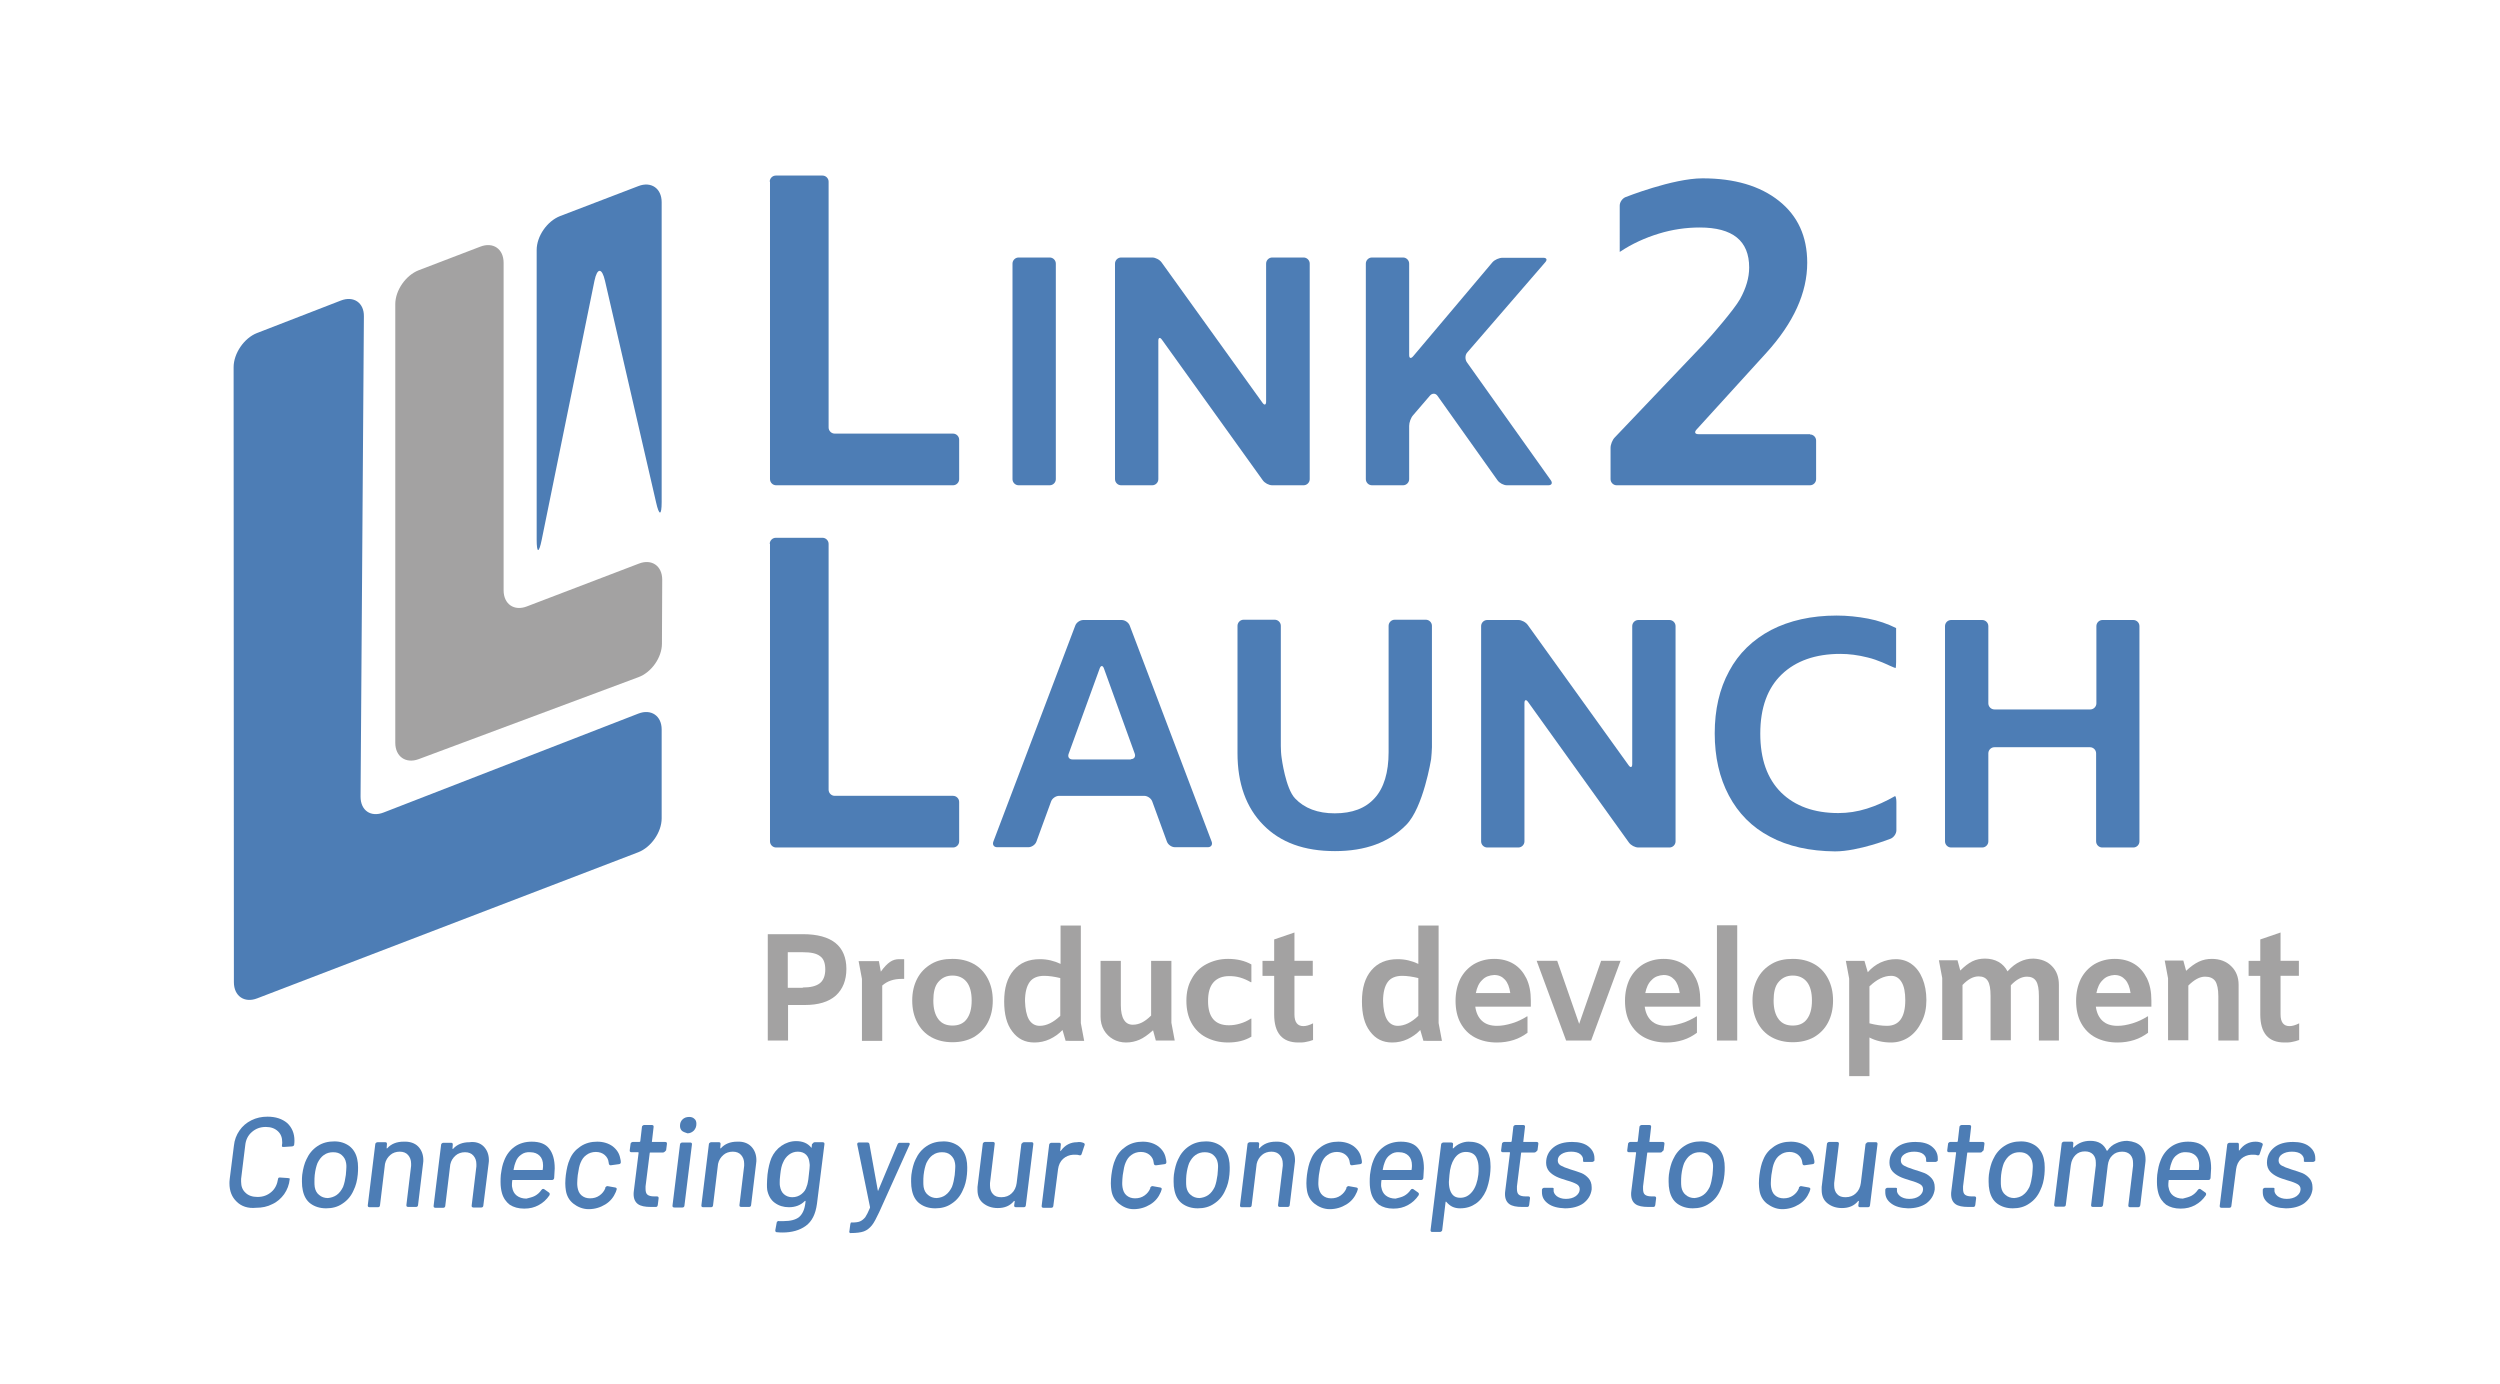 <?xml version="1.0" encoding="utf-8"?>
<!-- Generator: Adobe Illustrator 16.0.3, SVG Export Plug-In . SVG Version: 6.00 Build 0)  -->
<!DOCTYPE svg PUBLIC "-//W3C//DTD SVG 1.1//EN" "http://www.w3.org/Graphics/SVG/1.1/DTD/svg11.dtd">
<svg version="1.1" xmlns="http://www.w3.org/2000/svg" xmlns:xlink="http://www.w3.org/1999/xlink" x="0px" y="0px" width="900px"
	 height="498.2px" viewBox="0 0 900 498.2" style="enable-background:new 0 0 900 498.2;" xml:space="preserve">
<style type="text/css">
<![CDATA[
	.st0{fill:#4D7DB5;}
	.st1{fill:#A3A2A2;}
]]>
</style>
<g id="Layer_1">
</g>
<g id="_x3C_Layer_x3E_">
	<g>
		<g>
			<path class="st0" d="M238.2,180.7c0,5-0.9,5.1-2,0.2l-18.4-79.8c-1.1-4.8-2.8-4.8-3.8,0L195,194.4c-1,4.9-1.8,4.8-1.8-0.2
				l0-104.2c0-5,3.8-10.4,8.4-12.2L229.8,67c4.6-1.8,8.4,0.8,8.4,5.8L238.2,180.7z"/>
			<g>
				<g>
					<g>
						<path class="st0" d="M229.8,256.9c4.6-1.8,8.4,0.8,8.4,5.7v32c0,5-3.8,10.4-8.4,12.2L92.6,359.4c-4.6,1.8-8.4-0.8-8.4-5.8
							l-0.1-221.4c0-5,3.8-10.5,8.4-12.3l30.2-11.7c4.6-1.8,8.4,0.8,8.3,5.7l-1.2,172.9c0,5,3.7,7.5,8.3,5.7L229.8,256.9z"/>
					</g>
					<g>
						<path class="st1" d="M230,202.9c4.6-1.8,8.4,0.8,8.4,5.8l-0.1,23c0,5-3.8,10.4-8.5,12.1l-79.1,29.5c-4.6,1.7-8.4-0.9-8.4-5.9
							V109.5c0-5,3.8-10.4,8.4-12.2l22.2-8.5c4.6-1.8,8.4,0.8,8.4,5.8v117.9c0,5,3.8,7.6,8.4,5.8L230,202.9z"/>
					</g>
				</g>
			</g>
		</g>
		<g>
			<g>
				<path class="st0" d="M277.1,65.4c0-1.2,1-2.2,2.2-2.2h16.8c1.2,0,2.2,1,2.2,2.2v88.5c0,1.2,1,2.2,2.2,2.2h42.6
					c1.2,0,2.2,1,2.2,2.2v14.2c0,1.2-1,2.2-2.2,2.2h-63.7c-1.2,0-2.2-1-2.2-2.2V65.4z"/>
				<path class="st0" d="M364.5,94.9c0-1.2,1-2.2,2.2-2.2h11.2c1.2,0,2.2,1,2.2,2.2v77.6c0,1.2-1,2.2-2.2,2.2h-11.2
					c-1.2,0-2.2-1-2.2-2.2V94.9z"/>
				<path class="st0" d="M469.3,92.7c1.2,0,2.2,1,2.2,2.2v77.6c0,1.2-1,2.2-2.2,2.2H458c-1.2,0-2.7-0.8-3.4-1.8l-36.3-50.6
					c-0.7-1-1.3-0.8-1.3,0.4v49.8c0,1.2-1,2.2-2.2,2.2h-11.2c-1.2,0-2.2-1-2.2-2.2V94.9c0-1.2,1-2.2,2.2-2.2h11.2
					c1.2,0,2.7,0.8,3.4,1.8l36.3,50.5c0.7,1,1.3,0.8,1.3-0.4V94.9c0-1.2,1-2.2,2.2-2.2H469.3z"/>
				<path class="st0" d="M517.5,142.5c-0.7-1-1.9-1-2.7-0.1l-6.1,7.1c-0.8,0.9-1.4,2.6-1.4,3.8v19.2c0,1.2-1,2.2-2.2,2.2h-11.2
					c-1.2,0-2.2-1-2.2-2.2V94.9c0-1.2,1-2.2,2.2-2.2h11.2c1.2,0,2.2,1,2.2,2.2v32.9c0,1.2,0.6,1.4,1.4,0.5l28.6-33.9
					c0.8-0.9,2.4-1.6,3.6-1.6h14.7c1.2,0,1.5,0.7,0.7,1.6l-28.1,32.5c-0.8,0.9-0.8,2.4-0.2,3.4l30.3,42.6c0.7,1,0.3,1.8-0.9,1.8
					h-14.9c-1.2,0-2.7-0.8-3.4-1.8L517.5,142.5z"/>
				<path class="st0" d="M651.6,156.4c1.2,0,2.2,1,2.2,2.2v13.9c0,1.2-1,2.2-2.2,2.2H582c-1.2,0-2.2-1-2.2-2.2v-11.3
					c0-1.2,0.7-2.9,1.5-3.7l31.8-33.4c0.8-0.9,2.1-2.3,2.9-3.2c0,0,8.2-9.3,10.4-13.2c2.2-4,3.3-7.7,3.3-11.4
					c0-9.6-5.9-14.4-17.8-14.4c-4.9,0-9.8,0.7-14.7,2.2c-4.9,1.5-9.6,3.6-14.1,6.6V74c0-1.2,0.9-2.5,2-3c0,0,17.1-6.8,27.8-6.8
					c11.5,0,20.7,2.7,27.5,8.1c6.8,5.4,10.2,12.8,10.2,22.3c0,10.8-4.9,21.6-14.7,32.4l-25.2,27.7c-0.8,0.9-0.5,1.6,0.7,1.6H651.6z"
					/>
			</g>
			<g>
				<path class="st0" d="M277.1,195.8c0-1.2,1-2.2,2.2-2.2h16.8c1.2,0,2.2,1,2.2,2.2v88.5c0,1.2,1,2.2,2.2,2.2h42.6
					c1.2,0,2.2,1,2.2,2.2v14.2c0,1.2-1,2.2-2.2,2.2h-63.7c-1.2,0-2.2-1-2.2-2.2V195.8z"/>
				<path class="st0" d="M414.8,288.5c-0.4-1.1-1.7-2-2.9-2h-30.6c-1.2,0-2.5,0.9-2.9,2l-5.3,14.5c-0.4,1.1-1.7,2-2.9,2H359
					c-1.2,0-1.8-0.9-1.4-2l29.5-77.8c0.4-1.1,1.7-2,2.9-2h13.8c1.2,0,2.5,0.9,2.9,2l29.5,77.8c0.4,1.1-0.2,2-1.4,2h-11.8
					c-1.2,0-2.5-0.9-2.9-2L414.8,288.5z M407.1,273.3c1.2,0,1.8-0.9,1.4-2l-11.1-30.7c-0.4-1.1-1.1-1.1-1.5,0l-11.2,30.8
					c-0.4,1.1,0.2,2,1.4,2H407.1z"/>
				<path class="st0" d="M454.8,297c-6.2-6.3-9.3-14.9-9.3-25.9v-45.8c0-1.2,1-2.2,2.2-2.2h11.2c1.2,0,2.2,1,2.2,2.2v43.3
					c0,1.2,0.1,3.1,0.3,4.3c0,0,1.4,10.9,4.8,14.5c3.4,3.6,8.2,5.4,14.3,5.4c6.3,0,11.1-1.8,14.4-5.5c3.3-3.6,5-9.2,5-16.5v-45.5
					c0-1.2,1-2.2,2.2-2.2h11.2c1.2,0,2.2,1,2.2,2.2V269c0,1.2-0.2,3.1-0.3,4.3c0,0-2.8,17.5-9,23.7c-6.2,6.3-14.7,9.4-25.6,9.4
					C469.5,306.4,461,303.3,454.8,297z"/>
				<path class="st0" d="M601,223.2c1.2,0,2.2,1,2.2,2.2v77.5c0,1.2-1,2.2-2.2,2.2h-11.2c-1.2,0-2.7-0.8-3.4-1.8l-36.3-50.6
					c-0.7-1-1.3-0.8-1.3,0.4v49.8c0,1.2-1,2.2-2.2,2.2h-11.2c-1.2,0-2.2-1-2.2-2.2v-77.5c0-1.2,1-2.2,2.2-2.2h11.2
					c1.2,0,2.7,0.8,3.4,1.8l36.3,50.5c0.7,1,1.3,0.8,1.3-0.4v-49.7c0-1.2,1-2.2,2.2-2.2H601z"/>
				<path class="st0" d="M637.2,301.2c-6.5-3.4-11.4-8.4-14.8-14.8c-3.4-6.4-5.1-13.9-5.1-22.4c0-8.5,1.7-16,5.2-22.4
					c3.4-6.4,8.5-11.3,15.1-14.8c6.6-3.4,14.5-5.2,23.6-5.2c3.8,0,7.6,0.4,11.3,1.1c3.7,0.7,7.1,1.9,10.1,3.4v12.2
					c0,1.2-0.1,2.2-0.2,2.2s-1.1-0.4-2.2-0.9c0,0-4.3-2.1-7.8-2.9c-3.5-0.9-6.8-1.3-9.9-1.3c-8.9,0-16,2.5-21.1,7.4
					c-5.1,4.9-7.7,12-7.7,21.3c0,9.2,2.5,16.2,7.5,21.2c5,4.9,11.9,7.4,20.6,7.4c3.4,0,6.8-0.5,10.3-1.6c3.5-1.1,6.8-2.6,10.1-4.5
					l0,0c0.3,0,0.5,1,0.5,2.2v10.1c0,1.2-0.9,2.5-2,3c0,0-11.6,4.6-20.1,4.6C651.5,306.4,643.7,304.7,637.2,301.2z"/>
				<path class="st0" d="M768,223.2c1.2,0,2.2,1,2.2,2.2v77.5c0,1.2-1,2.2-2.2,2.2h-11.2c-1.2,0-2.2-1-2.2-2.2v-31.7
					c0-1.2-1-2.2-2.2-2.2H718c-1.2,0-2.2,1-2.2,2.2v31.7c0,1.2-1,2.2-2.2,2.2h-11.2c-1.2,0-2.2-1-2.2-2.2v-77.5c0-1.2,1-2.2,2.2-2.2
					h11.2c1.2,0,2.2,1,2.2,2.2v27.8c0,1.2,1,2.2,2.2,2.2h34.5c1.2,0,2.2-1,2.2-2.2v-27.8c0-1.2,1-2.2,2.2-2.2H768z"/>
			</g>
		</g>
		<g>
			<path class="st1" d="M276.3,336.3h12.7c5.3,0,9.2,1.1,11.8,3.2s3.9,5.3,3.9,9.3c0,4.1-1.3,7.3-3.8,9.6c-2.6,2.3-6.3,3.4-11.2,3.4
				h-6v12.8h-7.3V336.3z M289,355.5c2.8,0,4.8-0.5,6.1-1.5c1.3-1,2-2.7,2-5c0-2.3-0.6-3.9-1.9-4.8c-1.3-1-3.3-1.4-6.2-1.4h-5.4v12.8
				H289z"/>
			<path class="st1" d="M325.5,345.2v7.2h-0.9c-2.9,0-5.2,0.8-7,2.4v19.9h-7.3v-22.3l-1.2-6.4h7.3l0.7,3.8c1.2-1.7,2.3-2.8,3.3-3.5
				c1-0.7,2.1-1,3.3-1H325.5z"/>
			<path class="st1" d="M335.3,373.4c-2.2-1.2-3.9-3-5.1-5.3s-1.8-4.9-1.8-7.9c0-3,0.6-5.6,1.8-7.9c1.2-2.3,2.9-4,5.1-5.3
				s4.7-1.8,7.6-1.8s5.4,0.6,7.6,1.8s3.9,3,5.1,5.3c1.2,2.3,1.8,4.9,1.8,7.9c0,3-0.6,5.6-1.8,7.9s-2.9,4-5.1,5.3
				c-2.2,1.2-4.7,1.8-7.6,1.8S337.5,374.6,335.3,373.4z M348,366.9c1.2-1.6,1.8-3.8,1.8-6.7c0-2.9-0.6-5.2-1.8-6.7s-2.9-2.3-5.1-2.3
				s-3.8,0.8-5.1,2.3s-1.8,3.8-1.8,6.7c0,2.9,0.6,5.1,1.8,6.7c1.2,1.6,2.9,2.3,5.1,2.3S346.8,368.5,348,366.9z"/>
			<path class="st1" d="M383.6,374.6l-1.1-3.8c-1.3,1.4-2.9,2.5-4.6,3.3c-1.7,0.8-3.6,1.2-5.5,1.2c-3.4,0-6-1.3-8-4
				c-2-2.6-2.9-6.2-2.9-10.8c0-4.8,1.1-8.5,3.4-11.2c2.3-2.7,5.4-4,9.5-4c2.6,0,5.1,0.6,7.4,1.7v-13.8h7.3v35.1l1.2,6.4H383.6z
				 M370.4,367c0.9,1.5,2.2,2.3,3.9,2.3c2.4,0,4.9-1.2,7.4-3.6v-13.6c-2.1-0.5-4.1-0.8-5.8-0.8c-2.3,0-4.1,0.7-5.2,2.2
				s-1.7,3.8-1.7,6.9C369.1,363.2,369.5,365.4,370.4,367z"/>
			<path class="st1" d="M416.1,374.6l-1-3.7c-1.9,1.7-3.5,2.8-4.9,3.4c-1.4,0.6-3,1-4.8,1c-1.7,0-3.3-0.4-4.7-1.2
				c-1.4-0.8-2.5-1.9-3.3-3.3c-0.8-1.4-1.2-3-1.2-4.8v-20.1h7.3v16c0,2.3,0.4,4.1,1.1,5.2c0.7,1.2,1.8,1.8,3.2,1.8
				c1.2,0,2.3-0.3,3.3-0.8c1-0.5,2.1-1.3,3.3-2.5v-19.7h7.3v22.3l1.2,6.4H416.1z"/>
			<path class="st1" d="M434.1,373.4c-2.3-1.2-4-3-5.2-5.2c-1.2-2.2-1.8-4.9-1.8-7.9c0-3,0.6-5.7,1.9-7.9c1.2-2.3,3-4.1,5.3-5.3
				c2.3-1.2,4.8-1.9,7.8-1.9c3.3,0,6.1,0.7,8.4,2v6.4h-0.2c-1.2-0.7-2.5-1.3-3.9-1.7c-1.4-0.4-2.7-0.5-3.9-0.5
				c-2.5,0-4.4,0.8-5.7,2.3c-1.3,1.5-1.9,3.7-1.9,6.7c0,5.8,2.5,8.7,7.5,8.7c1.3,0,2.7-0.2,4-0.6c1.4-0.4,2.7-1,3.9-1.8h0.2v6.5
				c-2.3,1.4-5.1,2.1-8.4,2.1C439,375.3,436.4,374.6,434.1,373.4z"/>
			<path class="st1" d="M466,345.9h6.6v5.4H466v13.9c0,2.8,1.1,4.2,3.2,4.2c1,0,2.1-0.3,3.5-1v6c-0.9,0.3-1.8,0.6-2.6,0.7
				c-0.8,0.2-1.7,0.2-2.7,0.2c-5.8,0-8.7-3.4-8.7-10.1v-13.9h-4.2v-5.4h4.2v-7.7l7.3-2.5V345.9z"/>
			<path class="st1" d="M512.4,374.6l-1.1-3.8c-1.3,1.4-2.9,2.5-4.6,3.3c-1.7,0.8-3.6,1.2-5.5,1.2c-3.4,0-6-1.3-8-4
				c-2-2.6-2.9-6.2-2.9-10.8c0-4.8,1.1-8.5,3.4-11.2c2.3-2.7,5.4-4,9.5-4c2.6,0,5.1,0.6,7.4,1.7v-13.8h7.3v35.1l1.2,6.4H512.4z
				 M499.3,367c0.9,1.5,2.2,2.3,3.9,2.3c2.4,0,4.9-1.2,7.4-3.6v-13.6c-2.1-0.5-4.1-0.8-5.8-0.8c-2.3,0-4.1,0.7-5.2,2.2
				s-1.7,3.8-1.7,6.9C498,363.2,498.4,365.4,499.3,367z"/>
			<path class="st1" d="M551.1,362.4h-20c0.3,2.2,1.1,3.9,2.4,5.1c1.3,1.2,3.1,1.8,5.4,1.8c1.7,0,3.4-0.3,5.4-0.9
				c1.9-0.6,3.7-1.4,5.4-2.5h0.2v5.9c-1.5,1.1-3.1,2-5,2.6c-1.9,0.6-3.9,0.9-6,0.9c-3,0-5.6-0.6-7.9-1.8s-4-3-5.2-5.2
				s-1.8-4.9-1.8-8c0-3,0.6-5.6,1.7-7.9c1.2-2.3,2.8-4,4.9-5.3c2.1-1.2,4.5-1.9,7.3-1.9c2.7,0,5,0.6,7,1.8c2,1.2,3.5,3,4.6,5.2
				c1.1,2.3,1.6,4.9,1.6,8V362.4z M533.6,352.8c-1.2,1.1-1.9,2.7-2.3,4.7h12.4c-0.3-2.1-0.9-3.7-1.9-4.8c-1-1.1-2.2-1.7-3.9-1.7
				C536.2,351.1,534.7,351.6,533.6,352.8z"/>
			<path class="st1" d="M583.4,345.9l-10.6,28.7h-9l-10.6-28.7h7.4l7.9,22.7l7.9-22.7H583.4z"/>
			<path class="st1" d="M612.1,362.4h-20c0.3,2.2,1.1,3.9,2.4,5.1c1.3,1.2,3.1,1.8,5.4,1.8c1.7,0,3.4-0.3,5.4-0.9
				c1.9-0.6,3.7-1.4,5.4-2.5h0.2v5.9c-1.5,1.1-3.1,2-5,2.6c-1.9,0.6-3.9,0.9-6,0.9c-3,0-5.6-0.6-7.9-1.8s-4-3-5.2-5.2
				s-1.8-4.9-1.8-8c0-3,0.6-5.6,1.7-7.9c1.2-2.3,2.8-4,4.9-5.3c2.1-1.2,4.5-1.9,7.3-1.9c2.7,0,5,0.6,7,1.8c2,1.2,3.5,3,4.6,5.2
				c1.1,2.3,1.6,4.9,1.6,8V362.4z M594.6,352.8c-1.2,1.1-1.9,2.7-2.3,4.7h12.4c-0.3-2.1-0.9-3.7-1.9-4.8c-1-1.1-2.2-1.7-3.9-1.7
				C597.2,351.1,595.7,351.6,594.6,352.8z"/>
			<path class="st1" d="M618.1,333.1h7.3v41.5h-7.3V333.1z"/>
			<path class="st1" d="M637.8,373.4c-2.2-1.2-3.9-3-5.1-5.3s-1.8-4.9-1.8-7.9c0-3,0.6-5.6,1.8-7.9c1.2-2.3,2.9-4,5.1-5.3
				s4.7-1.8,7.6-1.8s5.4,0.6,7.6,1.8s3.9,3,5.1,5.3c1.2,2.3,1.8,4.9,1.8,7.9c0,3-0.6,5.6-1.8,7.9s-2.9,4-5.1,5.3
				c-2.2,1.2-4.7,1.8-7.6,1.8S640,374.6,637.8,373.4z M650.5,366.9c1.2-1.6,1.8-3.8,1.8-6.7c0-2.9-0.6-5.2-1.8-6.7s-2.9-2.3-5.1-2.3
				s-3.8,0.8-5.1,2.3s-1.8,3.8-1.8,6.7c0,2.9,0.6,5.1,1.8,6.7c1.2,1.6,2.9,2.3,5.1,2.3S649.3,368.5,650.5,366.9z"/>
			<path class="st1" d="M688.2,347.1c1.7,1.2,3,3,3.9,5.2c0.9,2.2,1.4,4.8,1.4,7.7c0,2.9-0.5,5.5-1.7,7.8c-1.1,2.3-2.6,4.2-4.5,5.5
				c-1.9,1.3-4.1,2-6.5,2c-2.9,0-5.5-0.6-7.8-1.8v13.9h-7.3v-35.1l-1.2-6.4h6.7l1.2,4.1c1.3-1.5,2.9-2.7,4.6-3.5
				c1.8-0.8,3.6-1.2,5.5-1.2C684.6,345.3,686.6,345.9,688.2,347.1z M685.9,360.1c0-2.8-0.4-5-1.3-6.5c-0.9-1.5-2.1-2.3-3.8-2.3
				c-2.6,0-5.2,1.3-7.8,3.8v13.3c2.3,0.6,4.5,0.9,6.3,0.9C683.7,369.3,685.9,366.2,685.9,360.1z"/>
			<path class="st1" d="M738.7,347.8c1.7,1.7,2.5,4,2.5,6.7v20.1H734v-16c0-2.5-0.3-4.3-1-5.4c-0.7-1.1-1.8-1.6-3.3-1.6
				c-1.9,0-3.8,1-5.8,3.1v19.8h-7.3v-16c0-2.5-0.3-4.3-1-5.4c-0.7-1.1-1.8-1.6-3.3-1.6c-1.9,0-3.8,1-5.8,3.1v19.8h-7.3v-22.3
				l-1.2-6.4h6.7l1,3.7c1.5-1.5,2.9-2.6,4.3-3.3c1.4-0.7,3-1,4.6-1c1.8,0,3.5,0.4,4.9,1.2c1.4,0.8,2.5,2,3.2,3.4
				c1.5-1.7,3-2.8,4.5-3.5c1.4-0.7,3-1.1,4.8-1.1C734.8,345.2,737.1,346.1,738.7,347.8z"/>
			<path class="st1" d="M774.5,362.4h-20c0.3,2.2,1.1,3.9,2.4,5.1c1.3,1.2,3.1,1.8,5.4,1.8c1.7,0,3.4-0.3,5.4-0.9
				c1.9-0.6,3.7-1.4,5.4-2.5h0.2v5.9c-1.5,1.1-3.1,2-5,2.6c-1.9,0.6-3.9,0.9-6,0.9c-3,0-5.6-0.6-7.9-1.8s-4-3-5.2-5.2
				s-1.8-4.9-1.8-8c0-3,0.6-5.6,1.7-7.9c1.2-2.3,2.8-4,4.9-5.3c2.1-1.2,4.5-1.9,7.3-1.9c2.7,0,5,0.6,7,1.8c2,1.2,3.5,3,4.6,5.2
				c1.1,2.3,1.6,4.9,1.6,8V362.4z M757,352.8c-1.2,1.1-1.9,2.7-2.3,4.7H767c-0.3-2.1-0.9-3.7-1.9-4.8c-1-1.1-2.2-1.7-3.9-1.7
				C759.6,351.1,758.1,351.6,757,352.8z"/>
			<path class="st1" d="M803.2,347.8c1.8,1.7,2.7,4,2.7,6.7v20.1h-7.3v-16c0-2.5-0.4-4.3-1.1-5.4c-0.8-1.1-2-1.6-3.7-1.6
				c-1.9,0-3.9,1.1-6,3.2v19.7h-7.3v-22.3l-1.2-6.4h6.7l1,3.7c1.6-1.5,3.1-2.6,4.6-3.3c1.5-0.7,3-1,4.7-1
				C799.1,345.2,801.5,346.1,803.2,347.8z"/>
			<path class="st1" d="M821,345.9h6.6v5.4H821v13.9c0,2.8,1.1,4.2,3.2,4.2c1,0,2.1-0.3,3.5-1v6c-0.9,0.3-1.8,0.6-2.6,0.7
				c-0.8,0.2-1.7,0.2-2.7,0.2c-5.8,0-8.7-3.4-8.7-10.1v-13.9h-4.2v-5.4h4.2v-7.7l7.3-2.5V345.9z"/>
		</g>
		<g>
			<path class="st0" d="M85.2,432.6c-1.7-1.6-2.6-3.8-2.6-6.6c0-0.3,0-0.8,0.1-1.6l1.5-11.9c0.2-2.1,0.9-3.9,2-5.5
				c1.1-1.6,2.5-2.8,4.3-3.7s3.7-1.3,5.8-1.3c3,0,5.3,0.8,7.1,2.3c1.7,1.6,2.6,3.7,2.6,6.3c0,0.3,0,0.8-0.1,1.5
				c0,0.3-0.3,0.5-0.7,0.6l-3,0.2H102c-0.2,0-0.3,0-0.4-0.1s-0.1-0.1-0.1-0.2v-0.3c0.1-0.5,0.1-0.8,0.1-1.1c0-1.7-0.5-3-1.6-4
				c-1.1-1-2.5-1.5-4.3-1.5c-2,0-3.6,0.6-5,1.8c-1.4,1.2-2.2,2.8-2.4,4.7l-1.5,12.2c0,0.2,0,0.5,0,1c0,1.7,0.5,3,1.6,4
				c1,1,2.5,1.5,4.3,1.5c2,0,3.6-0.6,5-1.8s2.1-2.8,2.4-4.7c0-0.2,0.1-0.3,0.2-0.4c0.1-0.1,0.3-0.1,0.5-0.1l2.9,0.2
				c0.4,0.1,0.6,0.1,0.6,0.2l0,0.2c-0.2,2-0.9,3.8-2,5.4c-1.1,1.5-2.5,2.8-4.3,3.6c-1.7,0.9-3.7,1.3-5.8,1.3
				C89.3,435.1,86.9,434.3,85.2,432.6z"/>
			<path class="st0" d="M111.8,433.3c-1.5-1.1-2.4-2.8-2.8-4.8c-0.2-0.9-0.3-1.9-0.3-3.1c0-0.9,0-1.7,0.1-2.5
				c0.3-2.2,0.8-4.1,1.5-5.5c0.9-2,2.2-3.6,4-4.8c1.8-1.2,3.8-1.7,6.1-1.7c2.1,0,3.9,0.6,5.4,1.7c1.4,1.1,2.4,2.7,2.8,4.7
				c0.2,0.9,0.3,1.8,0.3,2.9c0,0.8,0,1.7-0.1,2.6c-0.2,2.2-0.7,4.1-1.5,5.7c-0.9,2.1-2.3,3.7-4,4.8c-1.7,1.2-3.7,1.7-5.9,1.7
				C115.2,435,113.3,434.4,111.8,433.3z M121.2,430.2c1-0.7,1.7-1.7,2.3-2.9c0.5-1.3,0.8-2.8,1-4.3c0.1-1.3,0.2-2.3,0.2-2.9
				c0-0.4,0-0.9-0.1-1.4c-0.2-1.3-0.8-2.2-1.6-2.9c-0.8-0.7-1.8-1-3.1-1c-1.2,0-2.3,0.3-3.3,1c-1,0.7-1.7,1.7-2.3,2.9
				c-0.4,1-0.8,2.5-1,4.3c-0.1,0.9-0.1,1.7-0.1,2.5c0,0.5,0,1.1,0.1,1.8c0.2,1.2,0.7,2.2,1.6,2.9c0.8,0.7,1.9,1.1,3.1,1.1
				C119.1,431.2,120.2,430.9,121.2,430.2z"/>
			<path class="st0" d="M150.5,412.7c1.2,1.2,1.9,2.9,1.9,4.9c0,0.3,0,0.7-0.1,1.3l-1.8,14.9c0,0.2-0.1,0.4-0.2,0.5
				c-0.1,0.1-0.3,0.2-0.5,0.2h-2.9c-0.2,0-0.4-0.1-0.5-0.2c-0.1-0.1-0.1-0.3-0.1-0.5l1.7-14.1c0-0.2,0-0.5,0-0.8
				c0-1.3-0.4-2.3-1.1-3.1s-1.7-1.2-3-1.2c-1.3,0-2.5,0.4-3.4,1.2s-1.6,1.8-1.9,3.2l-1.8,14.9c0,0.2-0.1,0.4-0.2,0.5
				c-0.1,0.1-0.3,0.2-0.5,0.2H133c-0.2,0-0.4-0.1-0.5-0.2c-0.1-0.1-0.1-0.3-0.1-0.5l2.7-22c0-0.2,0.1-0.4,0.3-0.5
				c0.1-0.1,0.3-0.2,0.5-0.2h2.9c0.2,0,0.3,0.1,0.4,0.2c0.1,0.1,0.1,0.3,0.1,0.5l-0.1,1.3c0,0.1,0,0.2,0,0.2c0.1,0,0.1,0,0.2,0
				c1.4-1.6,3.4-2.4,5.9-2.4C147.5,410.9,149.3,411.5,150.5,412.7z"/>
			<path class="st0" d="M174.1,412.7c1.2,1.2,1.9,2.9,1.9,4.9c0,0.3,0,0.7-0.1,1.3L174,434c0,0.2-0.1,0.4-0.2,0.5
				c-0.1,0.1-0.3,0.2-0.5,0.2h-2.9c-0.2,0-0.4-0.1-0.5-0.2c-0.1-0.1-0.1-0.3-0.1-0.5l1.7-14.1c0-0.2,0-0.5,0-0.8
				c0-1.3-0.4-2.3-1.1-3.1s-1.7-1.2-3-1.2c-1.3,0-2.5,0.4-3.4,1.2s-1.6,1.8-1.9,3.2l-1.8,14.9c0,0.2-0.1,0.4-0.2,0.5
				c-0.1,0.1-0.3,0.2-0.5,0.2h-2.9c-0.2,0-0.4-0.1-0.5-0.2c-0.1-0.1-0.1-0.3-0.1-0.5l2.7-22c0-0.2,0.1-0.4,0.3-0.5
				c0.1-0.1,0.3-0.2,0.5-0.2h2.9c0.2,0,0.3,0.1,0.4,0.2c0.1,0.1,0.1,0.3,0.1,0.5l-0.1,1.3c0,0.1,0,0.2,0,0.2c0.1,0,0.1,0,0.2,0
				c1.4-1.6,3.4-2.4,5.9-2.4C171.1,410.9,172.9,411.5,174.1,412.7z"/>
			<path class="st0" d="M192.6,430.5c0.9-0.5,1.7-1.2,2.3-2.1c0.2-0.3,0.4-0.4,0.6-0.4c0.1,0,0.2,0,0.4,0.1l1.7,1.2
				c0.2,0.1,0.3,0.3,0.3,0.5c0,0.1,0,0.3-0.1,0.5c-1,1.5-2.3,2.7-3.8,3.5c-1.6,0.9-3.3,1.3-5.3,1.3c-2.1,0-3.8-0.5-5.2-1.4
				c-1.3-1-2.3-2.4-2.8-4.2c-0.3-1.1-0.5-2.4-0.5-3.9c0-0.9,0-1.7,0.1-2.7c0.2-1.2,0.3-2.1,0.5-2.9s0.4-1.5,0.7-2.2
				c0.8-2.1,2.1-3.8,3.8-5c1.7-1.2,3.8-1.8,6.1-1.8c2.9,0,5,0.8,6.3,2.5c1.3,1.6,2,4,2,7.1c0,0.6-0.1,1.7-0.2,3.5
				c-0.1,0.5-0.4,0.7-0.8,0.7h-14.1c-0.2,0-0.2,0.1-0.2,0.2c-0.1,0.8-0.1,1.3-0.1,1.6c0,0.3,0,0.6,0.1,0.9c0.2,1.2,0.7,2.2,1.6,2.9
				c0.9,0.7,2.1,1.1,3.5,1.1C190.6,431.2,191.7,431,192.6,430.5z M187.6,415.7c-0.9,0.6-1.6,1.5-2,2.7c-0.3,0.7-0.5,1.5-0.7,2.6
				c-0.1,0.2,0,0.2,0.2,0.2h10.1c0.2,0,0.2-0.1,0.2-0.2c0.1-0.7,0.1-1.2,0.1-1.5c0-1.4-0.4-2.6-1.2-3.4s-1.9-1.3-3.4-1.3
				C189.6,414.7,188.5,415,187.6,415.7z"/>
			<path class="st0" d="M206.4,433.3c-1.5-1.2-2.4-2.8-2.7-4.8c-0.1-0.7-0.2-1.5-0.2-2.5c0-1,0.1-2.1,0.2-3c0.3-2.2,0.7-4.1,1.4-5.6
				c0.8-2,2.1-3.5,3.9-4.7c1.8-1.2,3.8-1.7,6-1.7s4.1,0.6,5.6,1.7c1.5,1.2,2.4,2.6,2.7,4.4c0.1,0.4,0.2,0.8,0.2,1.3
				c0,0.2-0.1,0.4-0.2,0.5c-0.1,0.1-0.3,0.2-0.5,0.2l-2.9,0.4h-0.1c-0.3,0-0.5-0.2-0.6-0.5l-0.1-0.6c-0.1-1-0.6-1.9-1.4-2.6
				c-0.8-0.7-1.9-1.1-3.2-1.1s-2.5,0.4-3.4,1.1c-1,0.7-1.6,1.6-2.1,2.8c-0.4,0.9-0.7,2.3-1,4.4c-0.1,1-0.2,2-0.2,2.9
				c0,0.4,0,0.9,0.1,1.5c0.2,1.2,0.6,2.2,1.4,2.9c0.8,0.7,1.8,1.1,3.1,1.1c1.3,0,2.4-0.3,3.4-1c1-0.7,1.7-1.6,2.1-2.6l0-0.2l0,0
				c0-0.1,0.1-0.3,0.3-0.4c0.2-0.2,0.3-0.2,0.5-0.2l2.8,0.5c0.4,0.1,0.6,0.3,0.5,0.7l-0.3,0.9c-0.8,1.9-2,3.4-3.8,4.5
				c-1.8,1.1-3.8,1.7-6,1.7S207.8,434.4,206.4,433.3z"/>
			<path class="st0" d="M239.2,414.7c-0.1,0.1-0.3,0.2-0.5,0.2h-4.6c-0.2,0-0.2,0.1-0.2,0.2l-1.5,12c0,0.2,0,0.5,0,0.9
				c0,1,0.2,1.7,0.7,2.1c0.5,0.4,1.3,0.6,2.3,0.6h1.1c0.2,0,0.4,0.1,0.5,0.2c0.1,0.1,0.1,0.3,0.1,0.5l-0.3,2.4
				c-0.1,0.5-0.3,0.7-0.7,0.7l-1.8,0c-2.1,0-3.6-0.3-4.6-1c-1-0.7-1.6-1.9-1.6-3.6c0-0.2,0-0.7,0.1-1.3l1.7-13.6
				c0-0.2-0.1-0.2-0.2-0.2h-2.4c-0.2,0-0.4-0.1-0.5-0.2c-0.1-0.1-0.1-0.3-0.1-0.5l0.3-2.3c0-0.2,0.1-0.4,0.3-0.5
				c0.1-0.1,0.3-0.2,0.5-0.2h2.4c0.1,0,0.2-0.1,0.3-0.2l0.6-5.2c0-0.2,0.1-0.4,0.3-0.5c0.1-0.1,0.3-0.2,0.5-0.2h2.8
				c0.2,0,0.4,0.1,0.5,0.2c0.1,0.1,0.1,0.3,0.1,0.5l-0.6,5.2c-0.1,0.2,0,0.2,0.2,0.2h4.6c0.2,0,0.4,0.1,0.5,0.2
				c0.1,0.1,0.1,0.3,0.1,0.5l-0.3,2.3C239.5,414.4,239.4,414.6,239.2,414.7z"/>
			<path class="st0" d="M242.2,434.5c-0.1-0.1-0.1-0.3-0.1-0.5l2.7-22c0-0.2,0.1-0.4,0.3-0.5c0.1-0.1,0.3-0.2,0.5-0.2h2.9
				c0.2,0,0.4,0.1,0.5,0.2c0.1,0.1,0.1,0.3,0.1,0.5l-2.7,22c0,0.2-0.1,0.4-0.2,0.5c-0.1,0.1-0.3,0.2-0.5,0.2h-2.9
				C242.4,434.7,242.3,434.6,242.2,434.5z M245.5,407.1c-0.5-0.5-0.7-1.1-0.7-1.8c0-1,0.3-1.7,0.9-2.3c0.6-0.6,1.4-0.9,2.4-0.9
				c0.8,0,1.4,0.2,1.9,0.7c0.5,0.4,0.7,1,0.7,1.8c0,1-0.3,1.7-0.9,2.4c-0.6,0.6-1.4,1-2.3,1C246.6,407.7,246,407.5,245.5,407.1z"/>
			<path class="st0" d="M270.4,412.7c1.2,1.2,1.9,2.9,1.9,4.9c0,0.3,0,0.7-0.1,1.3l-1.8,14.9c0,0.2-0.1,0.4-0.2,0.5
				c-0.1,0.1-0.3,0.2-0.5,0.2h-2.9c-0.2,0-0.4-0.1-0.5-0.2c-0.1-0.1-0.1-0.3-0.1-0.5l1.7-14.1c0-0.2,0-0.5,0-0.8
				c0-1.3-0.4-2.3-1.1-3.1s-1.7-1.2-3-1.2c-1.3,0-2.5,0.4-3.4,1.2s-1.6,1.8-1.9,3.2l-1.8,14.9c0,0.2-0.1,0.4-0.2,0.5
				c-0.1,0.1-0.3,0.2-0.5,0.2h-2.9c-0.2,0-0.4-0.1-0.5-0.2c-0.1-0.1-0.1-0.3-0.1-0.5l2.7-22c0-0.2,0.1-0.4,0.3-0.5
				c0.1-0.1,0.3-0.2,0.5-0.2h2.9c0.2,0,0.3,0.1,0.4,0.2c0.1,0.1,0.1,0.3,0.1,0.5l-0.1,1.3c0,0.1,0,0.2,0,0.2c0.1,0,0.1,0,0.2,0
				c1.4-1.6,3.4-2.4,5.9-2.4C267.5,410.9,269.2,411.5,270.4,412.7z"/>
			<path class="st0" d="M292.8,411.4c0.1-0.1,0.3-0.2,0.5-0.2h2.9c0.2,0,0.4,0.1,0.5,0.2c0.1,0.1,0.1,0.3,0.1,0.5l-2.7,21.5
				c-0.5,3.7-1.8,6.3-4,7.9c-2.2,1.6-5,2.4-8.4,2.4c-0.4,0-1.1,0-2-0.1c-0.4,0-0.6-0.2-0.6-0.7l0.5-2.7c0-0.2,0.1-0.4,0.3-0.5
				c0.1-0.1,0.3-0.2,0.5-0.1c0.4,0,1,0,1.7,0c2.5,0,4.3-0.5,5.5-1.4c1.2-1,2-2.6,2.3-4.9l0.1-0.8c0-0.1,0-0.1-0.1-0.2
				c-0.1,0-0.1,0-0.2,0.1c-1.5,1.5-3.4,2.2-5.7,2.2c-1.9,0-3.6-0.5-5.1-1.6c-1.4-1-2.3-2.6-2.7-4.6c-0.1-0.6-0.1-1.3-0.1-2.1
				c0-1,0.1-2.2,0.2-3.5c0.3-2.5,0.8-4.4,1.4-5.9c0.8-1.8,2-3.3,3.6-4.4s3.4-1.7,5.3-1.7c2.4,0,4.2,0.8,5.4,2.3
				c0,0.1,0.1,0.1,0.1,0.1s0.1-0.1,0.1-0.2l0.1-1.1C292.6,411.7,292.7,411.5,292.8,411.4z M290.8,425.7c0.1-0.5,0.3-1.5,0.4-2.9
				c0.2-1.7,0.3-2.7,0.3-3.2c0-0.2,0-0.6-0.1-1.1c-0.1-1.1-0.5-2.1-1.2-2.8c-0.7-0.7-1.7-1.1-3-1.1c-1.2,0-2.3,0.4-3.2,1.1
				c-0.9,0.7-1.6,1.6-2.1,2.8c-0.5,1-0.8,2.4-1,4.3c-0.2,1.4-0.2,2.4-0.2,2.9c0,0.6,0,1,0.1,1.4c0.2,1.1,0.6,2.1,1.4,2.8
				s1.8,1.1,3,1.1c1.3,0,2.4-0.4,3.3-1.1s1.6-1.6,1.9-2.8C290.6,426.7,290.7,426.2,290.8,425.7z"/>
			<path class="st0" d="M305.8,443.6c-0.1-0.1-0.1-0.3,0-0.5l0.3-2.3c0.1-0.5,0.2-0.7,0.3-0.7h0.3c1.2,0,2.2-0.1,2.9-0.4
				c0.7-0.3,1.3-0.8,1.9-1.5c0.5-0.8,1.1-1.9,1.7-3.4c0-0.1,0-0.2,0-0.3l-4.6-22.5v-0.1c0-0.4,0.2-0.6,0.6-0.6h3.1
				c0.4,0,0.6,0.2,0.7,0.6l3,16.6c0,0.1,0.1,0.2,0.1,0.2c0.1,0,0.1-0.1,0.1-0.2l6.9-16.5c0.2-0.4,0.4-0.6,0.8-0.6h3.1
				c0.3,0,0.5,0.1,0.5,0.4c0,0.2,0,0.3-0.1,0.4l-10.9,24.2c-1,2.1-1.8,3.7-2.6,4.7c-0.8,1-1.8,1.8-2.9,2.2s-2.7,0.6-4.7,0.6H306
				C305.9,443.9,305.8,443.8,305.8,443.6z"/>
			<path class="st0" d="M331.1,433.3c-1.5-1.1-2.4-2.8-2.8-4.8c-0.2-0.9-0.3-1.9-0.3-3.1c0-0.9,0-1.7,0.1-2.5
				c0.3-2.2,0.8-4.1,1.5-5.5c0.9-2,2.2-3.6,4-4.8c1.8-1.2,3.8-1.7,6.1-1.7c2.1,0,3.9,0.6,5.4,1.7c1.4,1.1,2.4,2.7,2.8,4.7
				c0.2,0.9,0.3,1.8,0.3,2.9c0,0.8,0,1.7-0.1,2.6c-0.2,2.2-0.7,4.1-1.5,5.7c-0.9,2.1-2.3,3.7-4,4.8c-1.7,1.2-3.7,1.7-5.9,1.7
				C334.4,435,332.6,434.4,331.1,433.3z M340.4,430.2c1-0.7,1.7-1.7,2.3-2.9c0.5-1.3,0.8-2.8,1-4.3c0.1-1.3,0.2-2.3,0.2-2.9
				c0-0.4,0-0.9-0.1-1.4c-0.2-1.3-0.8-2.2-1.6-2.9c-0.8-0.7-1.8-1-3.1-1c-1.2,0-2.3,0.3-3.3,1c-1,0.7-1.7,1.7-2.3,2.9
				c-0.4,1-0.8,2.5-1,4.3c-0.1,0.9-0.1,1.7-0.1,2.5c0,0.5,0,1.1,0.1,1.8c0.2,1.2,0.7,2.2,1.6,2.9c0.8,0.7,1.9,1.1,3.1,1.1
				C338.4,431.2,339.5,430.9,340.4,430.2z"/>
			<path class="st0" d="M368.1,411.4c0.1-0.1,0.3-0.2,0.5-0.2h2.9c0.2,0,0.3,0.1,0.4,0.2c0.1,0.1,0.1,0.3,0.1,0.5l-2.7,22
				c0,0.2-0.1,0.4-0.2,0.5c-0.1,0.1-0.3,0.2-0.5,0.2h-2.9c-0.2,0-0.4-0.1-0.5-0.2c-0.1-0.1-0.1-0.3-0.1-0.5l0.2-1.4
				c0-0.2-0.1-0.2-0.3-0.1c-1.4,1.7-3.3,2.5-5.8,2.5c-2.1,0-3.8-0.6-5.2-1.7s-2.1-2.7-2.1-4.8c0-0.5,0-0.9,0-1.1l1.9-15.5
				c0-0.2,0.1-0.4,0.3-0.5c0.1-0.1,0.3-0.2,0.5-0.2h2.9c0.2,0,0.4,0.1,0.5,0.2c0.1,0.1,0.1,0.3,0.1,0.5l-1.7,14.1c0,0.2,0,0.5,0,0.9
				c0,1.3,0.4,2.4,1.1,3.1c0.7,0.8,1.7,1.1,3,1.1c1.5,0,2.8-0.5,3.7-1.4c1-0.9,1.6-2.2,1.8-3.7l1.7-14.1
				C367.9,411.7,368,411.5,368.1,411.4z"/>
			<path class="st0" d="M390.2,411.5c0.2,0.1,0.3,0.3,0.3,0.5c0,0.1,0,0.2-0.1,0.4l-1,3c-0.1,0.3-0.2,0.5-0.5,0.5
				c-0.2,0-0.3,0-0.4,0c-0.4-0.2-0.9-0.2-1.5-0.2c-0.3,0-0.5,0-0.7,0c-1.4,0.1-2.6,0.6-3.6,1.5s-1.6,2.2-1.8,3.7l-1.7,13.2
				c0,0.2-0.1,0.4-0.2,0.5c-0.1,0.1-0.3,0.2-0.5,0.2h-2.9c-0.2,0-0.4-0.1-0.5-0.2c-0.1-0.1-0.1-0.3-0.1-0.5l2.7-22
				c0-0.2,0.1-0.4,0.3-0.5c0.1-0.1,0.3-0.2,0.5-0.2h2.9c0.2,0,0.3,0.1,0.4,0.2c0.1,0.1,0.1,0.3,0.1,0.5l-0.2,2.1c0,0.1,0,0.2,0,0.2
				c0.1,0,0.1,0,0.2-0.1c1.5-2.1,3.5-3.1,5.8-3.1C388.7,411,389.5,411.2,390.2,411.5z"/>
			<path class="st0" d="M402.8,433.3c-1.5-1.2-2.4-2.8-2.7-4.8c-0.1-0.7-0.2-1.5-0.2-2.5c0-1,0.1-2.1,0.2-3c0.3-2.2,0.7-4.1,1.4-5.6
				c0.8-2,2.1-3.5,3.9-4.7c1.8-1.2,3.8-1.7,6-1.7s4.1,0.6,5.6,1.7c1.5,1.2,2.4,2.6,2.7,4.4c0.1,0.4,0.2,0.8,0.2,1.3
				c0,0.2-0.1,0.4-0.2,0.5c-0.1,0.1-0.3,0.2-0.5,0.2l-2.9,0.4H416c-0.3,0-0.5-0.2-0.6-0.5l-0.1-0.6c-0.1-1-0.6-1.9-1.4-2.6
				c-0.8-0.7-1.9-1.1-3.2-1.1s-2.5,0.4-3.4,1.1c-1,0.7-1.6,1.6-2.1,2.8c-0.4,0.9-0.7,2.3-1,4.4c-0.1,1-0.2,2-0.2,2.9
				c0,0.4,0,0.9,0.1,1.5c0.2,1.2,0.6,2.2,1.4,2.9c0.8,0.7,1.8,1.1,3.1,1.1c1.3,0,2.4-0.3,3.4-1c1-0.7,1.7-1.6,2.1-2.6l0-0.2l0,0
				c0-0.1,0.1-0.3,0.3-0.4c0.2-0.2,0.3-0.2,0.5-0.2l2.8,0.5c0.4,0.1,0.6,0.3,0.5,0.7l-0.3,0.9c-0.8,1.9-2,3.4-3.8,4.5
				c-1.8,1.1-3.8,1.7-6,1.7S404.2,434.4,402.8,433.3z"/>
			<path class="st0" d="M425.6,433.3c-1.5-1.1-2.4-2.8-2.8-4.8c-0.2-0.9-0.3-1.9-0.3-3.1c0-0.9,0-1.7,0.1-2.5
				c0.3-2.2,0.8-4.1,1.5-5.5c0.9-2,2.2-3.6,4-4.8c1.8-1.2,3.8-1.7,6.1-1.7c2.1,0,3.9,0.6,5.4,1.7c1.4,1.1,2.4,2.7,2.8,4.7
				c0.2,0.9,0.3,1.8,0.3,2.9c0,0.8,0,1.7-0.1,2.6c-0.2,2.2-0.7,4.1-1.5,5.7c-0.9,2.1-2.3,3.7-4,4.8c-1.7,1.2-3.7,1.7-5.9,1.7
				C429,435,427.1,434.4,425.6,433.3z M435,430.2c1-0.7,1.7-1.7,2.3-2.9c0.5-1.3,0.8-2.8,1-4.3c0.1-1.3,0.2-2.3,0.2-2.9
				c0-0.4,0-0.9-0.1-1.4c-0.2-1.3-0.8-2.2-1.6-2.9c-0.8-0.7-1.8-1-3.1-1c-1.2,0-2.3,0.3-3.3,1c-1,0.7-1.7,1.7-2.3,2.9
				c-0.4,1-0.8,2.5-1,4.3c-0.1,0.9-0.1,1.7-0.1,2.5c0,0.5,0,1.1,0.1,1.8c0.2,1.2,0.7,2.2,1.6,2.9c0.8,0.7,1.9,1.1,3.1,1.1
				C432.9,431.2,434,430.9,435,430.2z"/>
			<path class="st0" d="M464.3,412.7c1.2,1.2,1.9,2.9,1.9,4.9c0,0.3,0,0.7-0.1,1.3l-1.8,14.9c0,0.2-0.1,0.4-0.2,0.5
				c-0.1,0.1-0.3,0.2-0.5,0.2h-2.9c-0.2,0-0.4-0.1-0.5-0.2c-0.1-0.1-0.1-0.3-0.1-0.5l1.7-14.1c0-0.2,0-0.5,0-0.8
				c0-1.3-0.4-2.3-1.1-3.1s-1.7-1.2-3-1.2c-1.3,0-2.5,0.4-3.4,1.2s-1.6,1.8-1.9,3.2l-1.8,14.9c0,0.2-0.1,0.4-0.2,0.5
				c-0.1,0.1-0.3,0.2-0.5,0.2h-2.9c-0.2,0-0.4-0.1-0.5-0.2c-0.1-0.1-0.1-0.3-0.1-0.5l2.7-22c0-0.2,0.1-0.4,0.3-0.5
				c0.1-0.1,0.3-0.2,0.5-0.2h2.9c0.2,0,0.3,0.1,0.4,0.2c0.1,0.1,0.1,0.3,0.1,0.5l-0.1,1.3c0,0.1,0,0.2,0,0.2c0.1,0,0.1,0,0.2,0
				c1.4-1.6,3.4-2.4,5.9-2.4C461.3,410.9,463.1,411.5,464.3,412.7z"/>
			<path class="st0" d="M473.2,433.3c-1.5-1.2-2.4-2.8-2.7-4.8c-0.1-0.7-0.2-1.5-0.2-2.5c0-1,0.1-2.1,0.2-3c0.3-2.2,0.7-4.1,1.4-5.6
				c0.8-2,2.1-3.5,3.9-4.7c1.8-1.2,3.8-1.7,6-1.7s4.1,0.6,5.6,1.7c1.5,1.2,2.4,2.6,2.7,4.4c0.1,0.4,0.2,0.8,0.2,1.3
				c0,0.2-0.1,0.4-0.2,0.5c-0.1,0.1-0.3,0.2-0.5,0.2l-2.9,0.4h-0.1c-0.3,0-0.5-0.2-0.6-0.5l-0.1-0.6c-0.1-1-0.6-1.9-1.4-2.6
				c-0.8-0.7-1.9-1.1-3.2-1.1s-2.5,0.4-3.4,1.1c-1,0.7-1.6,1.6-2.1,2.8c-0.4,0.9-0.7,2.3-1,4.4c-0.1,1-0.2,2-0.2,2.9
				c0,0.4,0,0.9,0.1,1.5c0.2,1.2,0.6,2.2,1.4,2.9c0.8,0.7,1.8,1.1,3.1,1.1c1.3,0,2.4-0.3,3.4-1c1-0.7,1.7-1.6,2.1-2.6l0-0.2l0,0
				c0-0.1,0.1-0.3,0.3-0.4c0.2-0.2,0.3-0.2,0.5-0.2l2.8,0.5c0.4,0.1,0.6,0.3,0.5,0.7l-0.3,0.9c-0.8,1.9-2,3.4-3.8,4.5
				c-1.8,1.1-3.8,1.7-6,1.7S474.6,434.4,473.2,433.3z"/>
			<path class="st0" d="M505.5,430.5c0.9-0.5,1.7-1.2,2.3-2.1c0.2-0.3,0.4-0.4,0.6-0.4c0.1,0,0.2,0,0.4,0.1l1.7,1.2
				c0.2,0.1,0.3,0.3,0.3,0.5c0,0.1,0,0.3-0.1,0.5c-1,1.5-2.3,2.7-3.8,3.5c-1.6,0.9-3.3,1.3-5.3,1.3c-2.1,0-3.8-0.5-5.2-1.4
				c-1.3-1-2.3-2.4-2.8-4.2c-0.3-1.1-0.5-2.4-0.5-3.9c0-0.9,0-1.7,0.1-2.7c0.2-1.2,0.3-2.1,0.5-2.9s0.4-1.5,0.7-2.2
				c0.8-2.1,2.1-3.8,3.8-5c1.7-1.2,3.8-1.8,6.1-1.8c2.9,0,5,0.8,6.3,2.5c1.3,1.6,2,4,2,7.1c0,0.6-0.1,1.7-0.2,3.5
				c-0.1,0.5-0.4,0.7-0.8,0.7h-14.1c-0.2,0-0.2,0.1-0.2,0.2c-0.1,0.8-0.1,1.3-0.1,1.6c0,0.3,0,0.6,0.1,0.9c0.2,1.2,0.7,2.2,1.6,2.9
				c0.9,0.7,2.1,1.1,3.5,1.1C503.5,431.2,504.6,431,505.5,430.5z M500.5,415.7c-0.9,0.6-1.6,1.5-2,2.7c-0.3,0.7-0.5,1.5-0.7,2.6
				c-0.1,0.2,0,0.2,0.2,0.2H508c0.2,0,0.2-0.1,0.2-0.2c0.1-0.7,0.1-1.2,0.1-1.5c0-1.4-0.4-2.6-1.2-3.4s-1.9-1.3-3.4-1.3
				C502.5,414.7,501.4,415,500.5,415.7z"/>
			<path class="st0" d="M536.6,420.1c0,1-0.1,2-0.2,2.9c-0.3,2.3-0.8,4.1-1.4,5.6c-0.9,2-2.1,3.6-3.7,4.7c-1.6,1.1-3.4,1.7-5.7,1.7
				c-1,0-2-0.2-2.8-0.6c-0.8-0.4-1.5-1-2.1-1.7c-0.1-0.1-0.1-0.1-0.2-0.1s-0.1,0.1-0.1,0.2l-1.2,10c0,0.2-0.1,0.4-0.3,0.5
				c-0.1,0.1-0.3,0.2-0.5,0.2h-2.9c-0.2,0-0.3-0.1-0.4-0.2c-0.1-0.1-0.1-0.3-0.1-0.5l3.8-30.8c0-0.2,0.1-0.4,0.3-0.5
				c0.1-0.1,0.3-0.2,0.5-0.2h2.9c0.2,0,0.4,0.1,0.5,0.2c0.1,0.1,0.1,0.3,0.1,0.5l-0.1,1.2c0,0.1,0,0.2,0,0.2s0.1,0,0.2,0
				c0.8-0.8,1.6-1.4,2.6-1.8s1.9-0.6,2.9-0.6c2.1,0,3.9,0.5,5.2,1.6c1.3,1.1,2.1,2.6,2.5,4.6C536.5,418,536.6,419,536.6,420.1z
				 M532.2,422.9c0.1-0.8,0.1-1.6,0.1-2.3c0-1.4-0.2-2.5-0.6-3.4c-0.6-1.7-2-2.5-4-2.5c-1.7,0-3.1,0.8-4.2,2.5
				c-0.9,1.4-1.5,3.3-1.7,5.8c-0.1,1.2-0.2,2.1-0.2,2.5c0,1.3,0.2,2.5,0.6,3.4c0.7,1.6,1.8,2.3,3.5,2.3c1.7,0,3.1-0.7,4.3-2.2
				C531.2,427.5,531.9,425.4,532.2,422.9z"/>
			<path class="st0" d="M552.9,414.7c-0.1,0.1-0.3,0.2-0.5,0.2h-4.6c-0.2,0-0.2,0.1-0.2,0.2l-1.5,12c0,0.2,0,0.5,0,0.9
				c0,1,0.2,1.7,0.7,2.1c0.5,0.4,1.3,0.6,2.3,0.6h1.1c0.2,0,0.4,0.1,0.5,0.2c0.1,0.1,0.1,0.3,0.1,0.5l-0.3,2.4
				c-0.1,0.5-0.3,0.7-0.7,0.7l-1.8,0c-2.1,0-3.6-0.3-4.6-1c-1-0.7-1.6-1.9-1.6-3.6c0-0.2,0-0.7,0.1-1.3l1.7-13.6
				c0-0.2-0.1-0.2-0.2-0.2h-2.4c-0.2,0-0.4-0.1-0.5-0.2c-0.1-0.1-0.1-0.3-0.1-0.5l0.3-2.3c0-0.2,0.1-0.4,0.3-0.5
				c0.1-0.1,0.3-0.2,0.5-0.2h2.4c0.1,0,0.2-0.1,0.3-0.2l0.6-5.2c0-0.2,0.1-0.4,0.3-0.5c0.1-0.1,0.3-0.2,0.5-0.2h2.8
				c0.2,0,0.4,0.1,0.5,0.2c0.1,0.1,0.1,0.3,0.1,0.5l-0.6,5.2c-0.1,0.2,0,0.2,0.2,0.2h4.6c0.2,0,0.4,0.1,0.5,0.2
				c0.1,0.1,0.1,0.3,0.1,0.5l-0.3,2.3C553.2,414.4,553.1,414.6,552.9,414.7z"/>
			<path class="st0" d="M557.3,433.3c-1.5-1.1-2.2-2.4-2.2-4.1c0-0.3,0-0.5,0-0.6l0-0.3c0-0.2,0.1-0.4,0.3-0.5
				c0.1-0.1,0.3-0.2,0.5-0.2h2.8c0.2,0,0.4,0,0.5,0.1c0.1,0.1,0.2,0.1,0.1,0.2l0,0.4c-0.1,0.9,0.3,1.6,1.1,2.3c0.8,0.6,1.9,1,3.3,1
				c1.4,0,2.6-0.3,3.6-1c0.9-0.7,1.4-1.5,1.4-2.5c0-0.8-0.4-1.4-1.1-1.8s-1.9-0.9-3.4-1.3c-1.6-0.5-2.9-0.9-3.9-1.4
				s-1.9-1.1-2.6-1.9s-1.1-1.9-1.1-3.1c0-2.3,0.9-4.1,2.6-5.5s4-2,6.8-2c2.4,0,4.4,0.5,5.8,1.6s2.2,2.5,2.2,4.3c0,0.3,0,0.6,0,0.7
				c0,0.2-0.1,0.3-0.3,0.4s-0.3,0.2-0.5,0.2h-2.7c-0.2,0-0.3,0-0.5-0.1c-0.1-0.1-0.2-0.1-0.1-0.2l0-0.3c0.1-0.9-0.3-1.6-1-2.2
				s-1.9-0.9-3.3-0.9c-1.4,0-2.6,0.3-3.5,0.9s-1.3,1.3-1.3,2.3c0,0.8,0.4,1.4,1.1,1.8s1.9,0.9,3.5,1.4c1.6,0.5,2.9,0.9,3.9,1.3
				c1,0.4,1.9,1.1,2.6,1.9c0.7,0.8,1.1,1.9,1.1,3.2c0,0.4,0,0.6,0,0.8c-0.3,2.1-1.3,3.7-3,5c-1.7,1.2-4,1.8-6.6,1.8
				C560.8,434.9,558.8,434.4,557.3,433.3z"/>
			<path class="st0" d="M598.3,414.7c-0.1,0.1-0.3,0.2-0.5,0.2h-4.6c-0.2,0-0.2,0.1-0.2,0.2l-1.5,12c0,0.2,0,0.5,0,0.9
				c0,1,0.2,1.7,0.7,2.1c0.5,0.4,1.3,0.6,2.3,0.6h1.1c0.2,0,0.4,0.1,0.5,0.2c0.1,0.1,0.1,0.3,0.1,0.5l-0.3,2.4
				c-0.1,0.5-0.3,0.7-0.7,0.7l-1.8,0c-2.1,0-3.6-0.3-4.6-1c-1-0.7-1.6-1.9-1.6-3.6c0-0.2,0-0.7,0.1-1.3l1.7-13.6
				c0-0.2-0.1-0.2-0.2-0.2h-2.4c-0.2,0-0.4-0.1-0.5-0.2c-0.1-0.1-0.1-0.3-0.1-0.5l0.3-2.3c0-0.2,0.1-0.4,0.3-0.5
				c0.1-0.1,0.3-0.2,0.5-0.2h2.4c0.1,0,0.2-0.1,0.3-0.2l0.6-5.2c0-0.2,0.1-0.4,0.3-0.5c0.1-0.1,0.3-0.2,0.5-0.2h2.8
				c0.2,0,0.4,0.1,0.5,0.2c0.1,0.1,0.1,0.3,0.1,0.5l-0.6,5.2c-0.1,0.2,0,0.2,0.2,0.2h4.6c0.2,0,0.4,0.1,0.5,0.2
				c0.1,0.1,0.1,0.3,0.1,0.5l-0.3,2.3C598.5,414.4,598.4,414.6,598.3,414.7z"/>
			<path class="st0" d="M603.8,433.3c-1.5-1.1-2.4-2.8-2.8-4.8c-0.2-0.9-0.3-1.9-0.3-3.1c0-0.9,0-1.7,0.1-2.5
				c0.3-2.2,0.8-4.1,1.5-5.5c0.9-2,2.2-3.6,4-4.8c1.8-1.2,3.8-1.7,6.1-1.7c2.1,0,3.9,0.6,5.4,1.7c1.4,1.1,2.4,2.7,2.8,4.7
				c0.2,0.9,0.3,1.8,0.3,2.9c0,0.8,0,1.7-0.1,2.6c-0.2,2.2-0.7,4.1-1.5,5.7c-0.9,2.1-2.3,3.7-4,4.8c-1.7,1.2-3.7,1.7-5.9,1.7
				C607.2,435,605.3,434.4,603.8,433.3z M613.2,430.2c1-0.7,1.7-1.7,2.3-2.9c0.5-1.3,0.8-2.8,1-4.3c0.1-1.3,0.2-2.3,0.2-2.9
				c0-0.4,0-0.9-0.1-1.4c-0.2-1.3-0.8-2.2-1.6-2.9c-0.8-0.7-1.8-1-3.1-1c-1.2,0-2.3,0.3-3.3,1c-1,0.7-1.7,1.7-2.3,2.9
				c-0.4,1-0.8,2.5-1,4.3c-0.1,0.9-0.1,1.7-0.1,2.5c0,0.5,0,1.1,0.1,1.8c0.2,1.2,0.7,2.2,1.6,2.9c0.8,0.7,1.9,1.1,3.1,1.1
				C611.1,431.2,612.2,430.9,613.2,430.2z"/>
			<path class="st0" d="M636.1,433.3c-1.5-1.2-2.4-2.8-2.7-4.8c-0.1-0.7-0.2-1.5-0.2-2.5c0-1,0.1-2.1,0.2-3c0.3-2.2,0.7-4.1,1.4-5.6
				c0.8-2,2.1-3.5,3.9-4.7c1.8-1.2,3.8-1.7,6-1.7s4.1,0.6,5.6,1.7c1.5,1.2,2.4,2.6,2.7,4.4c0.1,0.4,0.2,0.8,0.2,1.3
				c0,0.2-0.1,0.4-0.2,0.5c-0.1,0.1-0.3,0.2-0.5,0.2l-2.9,0.4h-0.1c-0.3,0-0.5-0.2-0.6-0.5l-0.1-0.6c-0.1-1-0.6-1.9-1.4-2.6
				c-0.8-0.7-1.9-1.1-3.2-1.1s-2.5,0.4-3.4,1.1c-1,0.7-1.6,1.6-2.1,2.8c-0.4,0.9-0.7,2.3-1,4.4c-0.1,1-0.2,2-0.2,2.9
				c0,0.4,0,0.9,0.1,1.5c0.2,1.2,0.6,2.2,1.4,2.9c0.8,0.7,1.8,1.1,3.1,1.1c1.3,0,2.4-0.3,3.4-1c1-0.7,1.7-1.6,2.1-2.6l0-0.2l0,0
				c0-0.1,0.1-0.3,0.3-0.4c0.2-0.2,0.3-0.2,0.5-0.2l2.8,0.5c0.4,0.1,0.6,0.3,0.5,0.7l-0.3,0.9c-0.8,1.9-2,3.4-3.8,4.5
				c-1.8,1.1-3.8,1.7-6,1.7S637.6,434.4,636.1,433.3z"/>
			<path class="st0" d="M672,411.4c0.1-0.1,0.3-0.2,0.5-0.2h2.9c0.2,0,0.3,0.1,0.4,0.2c0.1,0.1,0.1,0.3,0.1,0.5l-2.7,22
				c0,0.2-0.1,0.4-0.2,0.5c-0.1,0.1-0.3,0.2-0.5,0.2h-2.9c-0.2,0-0.4-0.1-0.5-0.2c-0.1-0.1-0.1-0.3-0.1-0.5l0.2-1.4
				c0-0.2-0.1-0.2-0.3-0.1c-1.4,1.7-3.3,2.5-5.8,2.5c-2.1,0-3.8-0.6-5.2-1.7s-2.1-2.7-2.1-4.8c0-0.5,0-0.9,0-1.1l1.9-15.5
				c0-0.2,0.1-0.4,0.3-0.5c0.1-0.1,0.3-0.2,0.5-0.2h2.9c0.2,0,0.4,0.1,0.5,0.2c0.1,0.1,0.1,0.3,0.1,0.5l-1.7,14.1c0,0.2,0,0.5,0,0.9
				c0,1.3,0.4,2.4,1.1,3.1c0.7,0.8,1.7,1.1,3,1.1c1.5,0,2.8-0.5,3.7-1.4c1-0.9,1.6-2.2,1.8-3.7l1.7-14.1
				C671.8,411.7,671.9,411.5,672,411.4z"/>
			<path class="st0" d="M680.9,433.3c-1.5-1.1-2.2-2.4-2.2-4.1c0-0.3,0-0.5,0-0.6l0-0.3c0-0.2,0.1-0.4,0.3-0.5
				c0.1-0.1,0.3-0.2,0.5-0.2h2.8c0.2,0,0.4,0,0.5,0.1c0.1,0.1,0.2,0.1,0.1,0.2l0,0.4c-0.1,0.9,0.3,1.6,1.1,2.3c0.8,0.6,1.9,1,3.3,1
				c1.4,0,2.6-0.3,3.6-1c0.9-0.7,1.4-1.5,1.4-2.5c0-0.8-0.4-1.4-1.1-1.8s-1.9-0.9-3.4-1.3c-1.6-0.5-2.9-0.9-3.9-1.4
				s-1.9-1.1-2.6-1.9s-1.1-1.9-1.1-3.1c0-2.3,0.9-4.1,2.6-5.5s4-2,6.8-2c2.4,0,4.4,0.5,5.8,1.6s2.2,2.5,2.2,4.3c0,0.3,0,0.6,0,0.7
				c0,0.2-0.1,0.3-0.3,0.4s-0.3,0.2-0.5,0.2H694c-0.2,0-0.3,0-0.5-0.1c-0.1-0.1-0.2-0.1-0.1-0.2l0-0.3c0.1-0.9-0.3-1.6-1-2.2
				s-1.9-0.9-3.3-0.9c-1.4,0-2.6,0.3-3.5,0.9s-1.3,1.3-1.3,2.3c0,0.8,0.4,1.4,1.1,1.8s1.9,0.9,3.5,1.4c1.6,0.5,2.9,0.9,3.9,1.3
				c1,0.4,1.9,1.1,2.6,1.9c0.7,0.8,1.1,1.9,1.1,3.2c0,0.4,0,0.6,0,0.8c-0.3,2.1-1.3,3.7-3,5c-1.7,1.2-4,1.8-6.6,1.8
				C684.3,434.9,682.4,434.4,680.9,433.3z"/>
			<path class="st0" d="M713.5,414.7c-0.1,0.1-0.3,0.2-0.5,0.2h-4.6c-0.2,0-0.2,0.1-0.2,0.2l-1.5,12c0,0.2,0,0.5,0,0.9
				c0,1,0.2,1.7,0.7,2.1c0.5,0.4,1.3,0.6,2.3,0.6h1.1c0.2,0,0.4,0.1,0.5,0.2c0.1,0.1,0.1,0.3,0.1,0.5l-0.3,2.4
				c-0.1,0.5-0.3,0.7-0.7,0.7l-1.8,0c-2.1,0-3.6-0.3-4.6-1c-1-0.7-1.6-1.9-1.6-3.6c0-0.2,0-0.7,0.1-1.3l1.7-13.6
				c0-0.2-0.1-0.2-0.2-0.2h-2.4c-0.2,0-0.4-0.1-0.5-0.2c-0.1-0.1-0.1-0.3-0.1-0.5l0.3-2.3c0-0.2,0.1-0.4,0.3-0.5
				c0.1-0.1,0.3-0.2,0.5-0.2h2.4c0.1,0,0.2-0.1,0.3-0.2l0.6-5.2c0-0.2,0.1-0.4,0.3-0.5c0.1-0.1,0.3-0.2,0.5-0.2h2.8
				c0.2,0,0.4,0.1,0.5,0.2c0.1,0.1,0.1,0.3,0.1,0.5l-0.6,5.2c-0.1,0.2,0,0.2,0.2,0.2h4.6c0.2,0,0.4,0.1,0.5,0.2
				c0.1,0.1,0.1,0.3,0.1,0.5l-0.3,2.3C713.7,414.4,713.6,414.6,713.5,414.7z"/>
			<path class="st0" d="M719,433.3c-1.5-1.1-2.4-2.8-2.8-4.8c-0.2-0.9-0.3-1.9-0.3-3.1c0-0.9,0-1.7,0.1-2.5c0.3-2.2,0.8-4.1,1.5-5.5
				c0.9-2,2.2-3.6,4-4.8c1.8-1.2,3.8-1.7,6.1-1.7c2.1,0,3.9,0.6,5.4,1.7c1.4,1.1,2.4,2.7,2.8,4.7c0.2,0.9,0.3,1.8,0.3,2.9
				c0,0.8,0,1.7-0.1,2.6c-0.2,2.2-0.7,4.1-1.5,5.7c-0.9,2.1-2.3,3.7-4,4.8c-1.7,1.2-3.7,1.7-5.9,1.7
				C722.4,435,720.5,434.4,719,433.3z M728.3,430.2c1-0.7,1.7-1.7,2.3-2.9c0.5-1.3,0.8-2.8,1-4.3c0.1-1.3,0.2-2.3,0.2-2.9
				c0-0.4,0-0.9-0.1-1.4c-0.2-1.3-0.8-2.2-1.6-2.9c-0.8-0.7-1.8-1-3.1-1c-1.2,0-2.3,0.3-3.3,1c-1,0.7-1.7,1.7-2.3,2.9
				c-0.4,1-0.8,2.5-1,4.3c-0.1,0.9-0.1,1.7-0.1,2.5c0,0.5,0,1.1,0.1,1.8c0.2,1.2,0.7,2.2,1.6,2.9c0.8,0.7,1.9,1.1,3.1,1.1
				C726.3,431.2,727.4,430.9,728.3,430.2z"/>
			<path class="st0" d="M770.7,412.6c1.1,1.1,1.7,2.7,1.7,4.8c0,0.3,0,0.8-0.1,1.4l-1.8,15.1c-0.1,0.5-0.4,0.7-0.8,0.7h-2.9
				c-0.2,0-0.4-0.1-0.5-0.2c-0.1-0.1-0.1-0.3-0.1-0.5l1.7-14.2c0-0.2,0-0.5,0-1c0-1.3-0.3-2.2-1-3c-0.7-0.7-1.6-1.1-2.9-1.1
				c-1.4,0-2.6,0.4-3.5,1.3c-1,0.9-1.5,2.1-1.7,3.6l-1.7,14.3c-0.1,0.5-0.4,0.7-0.8,0.7h-2.9c-0.2,0-0.4-0.1-0.5-0.2
				c-0.1-0.1-0.1-0.3-0.1-0.5l1.7-14.2c0-0.2,0-0.5,0-1c0-1.3-0.3-2.2-1-3c-0.7-0.7-1.6-1.1-2.9-1.1c-1.4,0-2.5,0.4-3.4,1.3
				c-0.9,0.9-1.5,2.1-1.7,3.6l-1.8,14.3c0,0.2-0.1,0.4-0.2,0.5c-0.1,0.1-0.3,0.2-0.5,0.2h-2.9c-0.2,0-0.4-0.1-0.5-0.2
				c-0.1-0.1-0.1-0.3-0.1-0.5l2.7-22c0-0.2,0.1-0.4,0.3-0.5c0.1-0.1,0.3-0.2,0.5-0.2h2.9c0.2,0,0.3,0.1,0.4,0.2
				c0.1,0.1,0.1,0.3,0.1,0.5l-0.1,1.2c0,0.1,0,0.2,0,0.2c0.1,0,0.1,0,0.2,0c1.6-1.6,3.6-2.4,6-2.4c1.5,0,2.7,0.3,3.7,0.9
				s1.7,1.5,2.2,2.6c0.1,0.1,0.2,0.1,0.3,0c0.8-1.2,1.9-2.1,3.1-2.6c1.2-0.6,2.6-0.9,4-0.9C768,410.9,769.6,411.5,770.7,412.6z"/>
			<path class="st0" d="M788.9,430.5c0.9-0.5,1.7-1.2,2.3-2.1c0.2-0.3,0.4-0.4,0.6-0.4c0.1,0,0.2,0,0.4,0.1l1.7,1.2
				c0.2,0.1,0.3,0.3,0.3,0.5c0,0.1,0,0.3-0.1,0.5c-1,1.5-2.3,2.7-3.8,3.5c-1.6,0.9-3.3,1.3-5.3,1.3c-2.1,0-3.8-0.5-5.2-1.4
				c-1.3-1-2.3-2.4-2.8-4.2c-0.3-1.1-0.5-2.4-0.5-3.9c0-0.9,0-1.7,0.1-2.7c0.2-1.2,0.3-2.1,0.5-2.9s0.4-1.5,0.7-2.2
				c0.8-2.1,2.1-3.8,3.8-5c1.7-1.2,3.8-1.8,6.1-1.8c2.9,0,5,0.8,6.3,2.5c1.3,1.6,2,4,2,7.1c0,0.6-0.1,1.7-0.2,3.5
				c-0.1,0.5-0.4,0.7-0.8,0.7h-14.1c-0.2,0-0.2,0.1-0.2,0.2c-0.1,0.8-0.1,1.3-0.1,1.6c0,0.3,0,0.6,0.1,0.9c0.2,1.2,0.7,2.2,1.6,2.9
				c0.9,0.7,2.1,1.1,3.5,1.1C786.9,431.2,787.9,431,788.9,430.5z M783.8,415.7c-0.9,0.6-1.6,1.5-2,2.7c-0.3,0.7-0.5,1.5-0.7,2.6
				c-0.1,0.2,0,0.2,0.2,0.2h10.1c0.2,0,0.2-0.1,0.2-0.2c0.1-0.7,0.1-1.2,0.1-1.5c0-1.4-0.4-2.6-1.2-3.4s-1.9-1.3-3.4-1.3
				C785.8,414.7,784.7,415,783.8,415.7z"/>
			<path class="st0" d="M814.3,411.5c0.2,0.1,0.3,0.3,0.3,0.5c0,0.1,0,0.2-0.1,0.4l-1,3c-0.1,0.3-0.2,0.5-0.5,0.5
				c-0.2,0-0.3,0-0.4,0c-0.4-0.2-0.9-0.2-1.5-0.2c-0.3,0-0.5,0-0.7,0c-1.4,0.1-2.6,0.6-3.6,1.5s-1.6,2.2-1.8,3.7l-1.7,13.2
				c0,0.2-0.1,0.4-0.2,0.5c-0.1,0.1-0.3,0.2-0.5,0.2h-2.9c-0.2,0-0.4-0.1-0.5-0.2c-0.1-0.1-0.1-0.3-0.1-0.5l2.7-22
				c0-0.2,0.1-0.4,0.3-0.5c0.1-0.1,0.3-0.2,0.5-0.2h2.9c0.2,0,0.3,0.1,0.4,0.2c0.1,0.1,0.1,0.3,0.1,0.5L806,414c0,0.1,0,0.2,0,0.2
				c0.1,0,0.1,0,0.2-0.1c1.5-2.1,3.5-3.1,5.8-3.1C812.9,411,813.7,411.2,814.3,411.5z"/>
			<path class="st0" d="M816.8,433.3c-1.5-1.1-2.2-2.4-2.2-4.1c0-0.3,0-0.5,0-0.6l0-0.3c0-0.2,0.1-0.4,0.3-0.5
				c0.1-0.1,0.3-0.2,0.5-0.2h2.8c0.2,0,0.4,0,0.5,0.1c0.1,0.1,0.2,0.1,0.1,0.2l0,0.4c-0.1,0.9,0.3,1.6,1.1,2.3c0.8,0.6,1.9,1,3.3,1
				c1.4,0,2.6-0.3,3.6-1c0.9-0.7,1.4-1.5,1.4-2.5c0-0.8-0.4-1.4-1.1-1.8s-1.9-0.9-3.4-1.3c-1.6-0.5-2.9-0.9-3.9-1.4
				s-1.9-1.1-2.6-1.9s-1.1-1.9-1.1-3.1c0-2.3,0.9-4.1,2.6-5.5s4-2,6.8-2c2.4,0,4.4,0.5,5.8,1.6s2.2,2.5,2.2,4.3c0,0.3,0,0.6,0,0.7
				c0,0.2-0.1,0.3-0.3,0.4s-0.3,0.2-0.5,0.2H830c-0.2,0-0.3,0-0.5-0.1c-0.1-0.1-0.2-0.1-0.1-0.2l0-0.3c0.1-0.9-0.3-1.6-1-2.2
				s-1.9-0.9-3.3-0.9c-1.4,0-2.6,0.3-3.5,0.9s-1.3,1.3-1.3,2.3c0,0.8,0.4,1.4,1.1,1.8s1.9,0.9,3.5,1.4c1.6,0.5,2.9,0.9,3.9,1.3
				c1,0.4,1.9,1.1,2.6,1.9c0.7,0.8,1.1,1.9,1.1,3.2c0,0.4,0,0.6,0,0.8c-0.3,2.1-1.3,3.7-3,5c-1.7,1.2-4,1.8-6.6,1.8
				C820.3,434.9,818.3,434.4,816.8,433.3z"/>
		</g>
	</g>
</g>
</svg>

